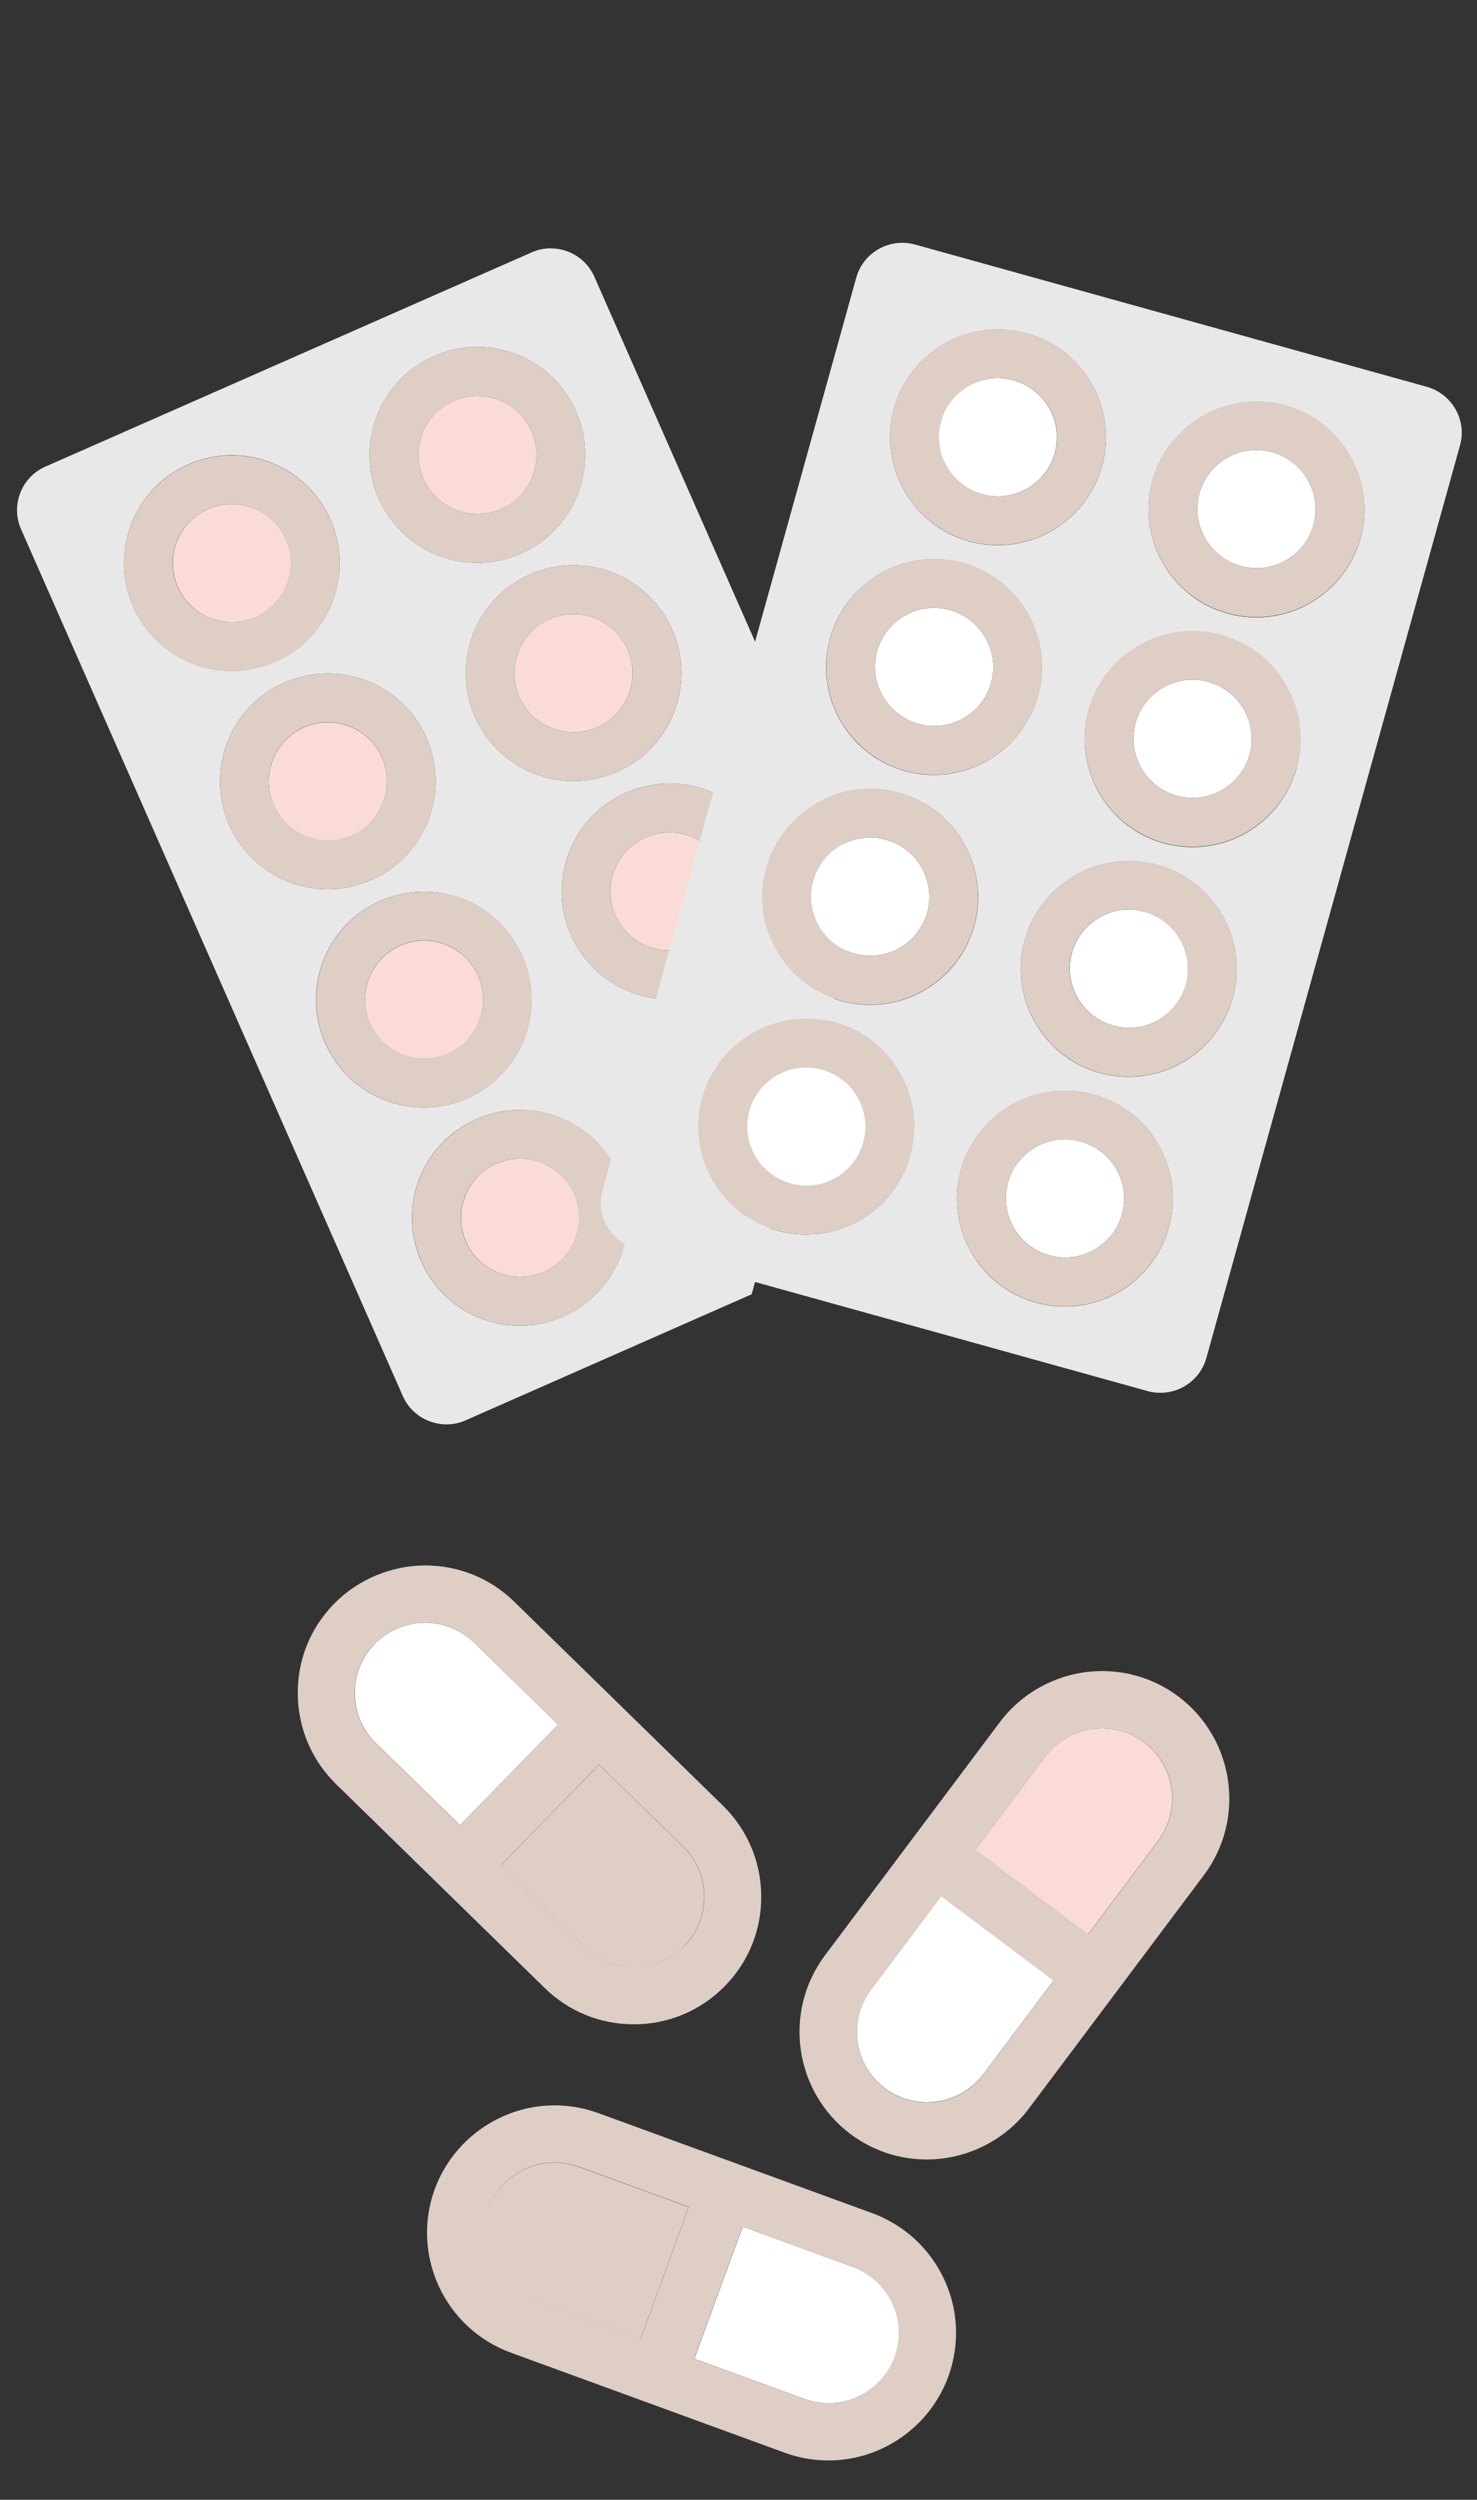 <?xml version="1.0" encoding="UTF-8"?><svg id="_レイヤー_2" xmlns="http://www.w3.org/2000/svg" xmlns:xlink="http://www.w3.org/1999/xlink" viewBox="0 0 80 135.38"><rect x="0" y="0" width="80" height="135.38" fill="#333333" stroke="none"/><defs><style>.cls-1{fill:none;}.cls-2{clip-path:url(#clippath);}.cls-3{fill:#e9e8e8;}.cls-4{fill:#fff;}.cls-5{fill:#fbdbd6;}.cls-6{fill:#decec6;}</style><clipPath id="clippath"><rect class="cls-1" width="80" height="135.38"/></clipPath></defs><g id="_レイヤー_1-2"><g class="cls-2"><g><path class="cls-4" d="m24.91,98.85l5.32-5.45-4.55-4.44c-.72-.7-1.66-1.08-2.66-1.08s-2,.41-2.72,1.15c-.71.73-1.1,1.69-1.08,2.71.01,1.02.42,1.97,1.15,2.68l4.55,4.43Z"/><path class="cls-6" d="m23.86,102.15l5.65,5.52c1.3,1.27,3.01,1.96,4.82,1.96h0c1.88,0,3.63-.74,4.94-2.08,1.29-1.32,1.99-3.06,1.96-4.91-.02-1.84-.76-3.57-2.08-4.86l-5.65-5.52s0,0,0,0l-5.65-5.52c-1.3-1.27-3.01-1.96-4.82-1.96s-3.63.74-4.94,2.08c-1.29,1.32-1.99,3.06-1.96,4.91.02,1.84.76,3.57,2.08,4.86l5.65,5.52h0Zm-3.56-13.12c.72-.74,1.69-1.15,2.72-1.15s1.94.38,2.66,1.08l4.55,4.44-5.32,5.45-4.55-4.43c-.73-.71-1.14-1.66-1.15-2.68-.01-1.02.37-1.98,1.08-2.71Zm16.76,16.35c-.72.74-1.69,1.15-2.73,1.15h0c-1,0-1.94-.38-2.66-1.08l-4.54-4.44,5.32-5.45,4.55,4.44c.73.71,1.14,1.66,1.15,2.68.01,1.02-.37,1.98-1.08,2.71Z"/><path class="cls-6" d="m32.45,95.57l-5.32,5.45,4.54,4.44c.72.7,1.66,1.08,2.66,1.08h0c1.03,0,2-.41,2.73-1.15.71-.73,1.09-1.69,1.08-2.71-.01-1.02-.42-1.97-1.15-2.68l-4.55-4.44Z"/><path class="cls-4" d="m50.98,102.68l-3.81,5.08c-1.26,1.68-.92,4.07.76,5.33.66.5,1.45.76,2.28.76,1.21,0,2.32-.56,3.05-1.52l3.81-5.08-6.09-4.57Z"/><path class="cls-5" d="m61.97,94.36c-.66-.5-1.45-.76-2.28-.76-1.21,0-2.33.56-3.05,1.52l-3.81,5.08,6.09,4.57,3.81-5.08c1.26-1.68.92-4.07-.76-5.33Z"/><path class="cls-6" d="m63.83,91.88c-1.2-.9-2.63-1.38-4.14-1.38-2.17,0-4.23,1.03-5.53,2.76l-4.74,6.32-4.74,6.32c-2.28,3.05-1.66,7.38,1.38,9.67,1.2.9,2.64,1.38,4.14,1.38h0c2.16,0,4.23-1.03,5.53-2.76l4.74-6.32s0,0,0,0l4.74-6.32c2.28-3.05,1.66-7.38-1.38-9.67Zm-13.62,21.98c-.83,0-1.62-.26-2.28-.76-1.68-1.26-2.02-3.65-.76-5.33l3.81-5.08,6.09,4.57-3.81,5.08c-.73.97-1.84,1.52-3.05,1.52Zm12.53-14.17l-3.81,5.08-6.09-4.57,3.81-5.08c.73-.97,1.84-1.52,3.05-1.52.83,0,1.61.26,2.28.76,1.68,1.26,2.02,3.65.76,5.33Z"/><path class="cls-4" d="m46.19,122.77l-5.96-2.18-1.1,3-1.52,4.15,5.96,2.18c.42.15.86.23,1.31.23h0c1.59,0,3.03-1,3.58-2.5.35-.96.31-1.99-.12-2.91-.43-.92-1.19-1.62-2.15-1.97Z"/><path class="cls-6" d="m47.25,119.86l-7.42-2.71-7.42-2.71c-.77-.28-1.56-.42-2.37-.42-2.89,0-5.49,1.82-6.49,4.53-1.31,3.58.54,7.55,4.11,8.86l7.42,2.71s0,0,0,0l7.42,2.71c.76.28,1.56.42,2.37.42h0c2.89,0,5.49-1.82,6.49-4.53.63-1.73.56-3.61-.22-5.28-.78-1.67-2.16-2.94-3.89-3.58Zm1.2,7.79c-.55,1.5-1.98,2.5-3.58,2.5h0c-.44,0-.88-.08-1.31-.23l-5.96-2.18,1.52-4.15,1.1-3,5.96,2.18c.96.35,1.72,1.05,2.15,1.97.43.92.47,1.96.12,2.91Zm-21.99-8.04c.55-1.5,1.98-2.5,3.58-2.5.44,0,.88.08,1.31.23l5.96,2.18-2.61,7.15-5.96-2.18c-1.97-.72-2.99-2.91-2.27-4.88Z"/><path class="cls-6" d="m28.73,124.5l5.96,2.18,2.61-7.15-5.96-2.18c-.42-.15-.86-.23-1.31-.23-1.59,0-3.03,1-3.58,2.5-.72,1.97.3,4.16,2.27,4.88Z"/><g><path class="cls-3" d="m40.71,70.1l1.16-4.18c-.13,0-.27.02-.4.02-2.32,0-4.42-1.37-5.35-3.49-1.3-2.95.04-6.41,2.99-7.7.75-.33,1.54-.5,2.35-.5,1.23,0,2.39.39,3.35,1.06l1.99-7.16-14.61-33.17c-.41-.93-1.34-1.53-2.37-1.53-.35,0-.7.07-1.03.22L2.46,25.27c-1.3.57-1.89,2.09-1.32,3.39l20.68,46.95c.41.93,1.34,1.53,2.37,1.53.35,0,.7-.07,1.03-.22l15.5-6.83Zm.9-24.18c1.3,2.95-.04,6.4-2.99,7.7-.75.33-1.54.5-2.35.5-2.32,0-4.42-1.37-5.35-3.49-1.3-2.95.04-6.41,2.99-7.7.75-.33,1.54-.5,2.35-.5,2.32,0,4.42,1.37,5.35,3.49Zm-5.2-11.82c1.3,2.95-.04,6.41-2.99,7.7-.75.33-1.54.5-2.35.5-2.32,0-4.42-1.37-5.35-3.49-.63-1.43-.66-3.02-.1-4.47.57-1.46,1.66-2.6,3.09-3.23.75-.33,1.54-.5,2.35-.5,2.32,0,4.42,1.37,5.35,3.49Zm-16-11.58c.57-1.45,1.66-2.6,3.09-3.23.75-.33,1.54-.5,2.35-.5,2.32,0,4.42,1.37,5.35,3.49.63,1.43.66,3.02.1,4.47-.57,1.46-1.66,2.6-3.09,3.23-.75.33-1.54.5-2.35.5-2.32,0-4.42-1.37-5.35-3.49-.63-1.43-.66-3.02-.1-4.47Zm-13.2,10.33c-.63-1.43-.66-3.02-.1-4.47.57-1.46,1.66-2.6,3.09-3.23.75-.33,1.54-.5,2.35-.5,2.32,0,4.42,1.37,5.35,3.49,1.3,2.95-.04,6.4-2.99,7.7-.75.33-1.54.5-2.35.5-2.32,0-4.42-1.37-5.35-3.49Zm5.2,11.82c-1.3-2.95.04-6.41,2.99-7.7.75-.33,1.54-.5,2.35-.5,2.32,0,4.42,1.37,5.35,3.49.63,1.43.66,3.02.1,4.47-.57,1.45-1.66,2.6-3.09,3.23-.75.33-1.54.5-2.35.5-2.32,0-4.42-1.37-5.35-3.49Zm5.2,11.82c-1.3-2.95.04-6.4,2.99-7.7.75-.33,1.54-.5,2.35-.5,2.32,0,4.42,1.37,5.35,3.49.63,1.43.66,3.02.1,4.47-.57,1.45-1.66,2.6-3.09,3.23-.75.33-1.54.5-2.35.5-2.32,0-4.42-1.37-5.35-3.49Zm5.2,11.82c-.63-1.43-.66-3.02-.1-4.47.57-1.46,1.66-2.6,3.09-3.23.75-.33,1.54-.5,2.35-.5,2.32,0,4.42,1.37,5.35,3.49,1.3,2.95-.04,6.41-2.99,7.7-.75.33-1.54.5-2.35.5-2.32,0-4.42-1.37-5.35-3.49Z"/><path class="cls-5" d="m12.56,33.7c.44,0,.88-.09,1.29-.27,1.61-.71,2.35-2.6,1.64-4.22-.51-1.16-1.66-1.91-2.93-1.91-.44,0-.88.09-1.29.27-.78.34-1.38.97-1.69,1.77-.31.8-.29,1.67.05,2.45.51,1.16,1.66,1.91,2.93,1.91Z"/><path class="cls-6" d="m14.91,35.85c2.95-1.3,4.29-4.76,2.99-7.7-.93-2.12-3.03-3.49-5.35-3.49-.81,0-1.6.17-2.35.5-1.43.63-2.53,1.78-3.09,3.23-.57,1.45-.53,3.04.1,4.47.93,2.12,3.03,3.49,5.35,3.49.81,0,1.6-.17,2.35-.5Zm-5.34-6.51c.31-.8.91-1.42,1.69-1.77.41-.18.84-.27,1.29-.27,1.27,0,2.42.75,2.93,1.91.71,1.61-.02,3.51-1.64,4.22-.41.18-.84.27-1.29.27-1.27,0-2.42-.75-2.93-1.91-.34-.78-.36-1.65-.05-2.45Z"/><path class="cls-5" d="m17.76,45.52c.44,0,.88-.09,1.29-.27.78-.34,1.38-.97,1.69-1.77.31-.8.29-1.67-.05-2.45-.51-1.16-1.66-1.91-2.93-1.91-.44,0-.88.09-1.29.27-1.61.71-2.35,2.6-1.64,4.22.51,1.16,1.66,1.91,2.93,1.91Z"/><path class="cls-6" d="m20.11,47.66c1.43-.63,2.53-1.78,3.09-3.23.57-1.46.53-3.04-.1-4.47-.93-2.12-3.03-3.49-5.35-3.49-.81,0-1.6.17-2.35.5-2.95,1.3-4.29,4.75-2.99,7.7.93,2.12,3.03,3.49,5.35,3.49.81,0,1.6-.17,2.35-.5Zm-3.64-8.28c.41-.18.84-.27,1.29-.27,1.27,0,2.42.75,2.93,1.91.34.78.36,1.65.05,2.45-.31.8-.91,1.42-1.69,1.77-.41.18-.84.27-1.29.27-1.27,0-2.42-.75-2.93-1.91-.71-1.61.02-3.51,1.64-4.22Z"/><path class="cls-5" d="m22.97,57.34c.44,0,.88-.09,1.29-.27.78-.34,1.38-.97,1.69-1.77.31-.8.29-1.67-.05-2.45-.51-1.16-1.66-1.91-2.93-1.91-.44,0-.88.09-1.29.27-1.61.71-2.35,2.6-1.64,4.22.51,1.16,1.66,1.91,2.93,1.91Z"/><path class="cls-6" d="m25.32,59.48c1.43-.63,2.53-1.78,3.09-3.23.57-1.46.53-3.04-.1-4.47-.93-2.12-3.03-3.49-5.35-3.49-.81,0-1.6.17-2.35.5-2.95,1.3-4.29,4.75-2.99,7.7.93,2.12,3.03,3.49,5.35,3.49.81,0,1.6-.17,2.35-.5Zm-3.64-8.28c.41-.18.84-.27,1.29-.27,1.27,0,2.42.75,2.93,1.91.34.78.36,1.65.05,2.45-.31.8-.91,1.42-1.69,1.77-.41.18-.84.27-1.29.27-1.27,0-2.42-.75-2.93-1.91-.71-1.61.02-3.51,1.64-4.22Z"/><path class="cls-5" d="m28.17,69.15c.44,0,.88-.09,1.29-.27,1.61-.71,2.35-2.6,1.64-4.22-.51-1.16-1.66-1.91-2.93-1.91-.44,0-.88.09-1.29.27-.78.34-1.38.97-1.69,1.77-.31.8-.29,1.67.05,2.45.51,1.16,1.66,1.91,2.93,1.91Z"/><path class="cls-6" d="m30.52,71.3c2.95-1.3,4.29-4.75,2.99-7.7-.93-2.12-3.03-3.49-5.35-3.49-.81,0-1.6.17-2.35.5-1.43.63-2.53,1.78-3.09,3.23-.57,1.46-.53,3.04.1,4.47.93,2.12,3.03,3.49,5.35,3.49.81,0,1.6-.17,2.35-.5Zm-5.34-6.51c.31-.8.91-1.42,1.69-1.77.41-.18.84-.27,1.29-.27,1.27,0,2.42.75,2.93,1.91.71,1.61-.02,3.51-1.64,4.22-.41.18-.84.27-1.29.27-1.27,0-2.42-.75-2.93-1.91-.34-.78-.36-1.65-.05-2.45Z"/><path class="cls-5" d="m25.86,27.84c.44,0,.88-.09,1.29-.27.78-.34,1.38-.97,1.69-1.77.31-.8.29-1.67-.05-2.45-.51-1.16-1.66-1.91-2.93-1.91-.44,0-.88.09-1.29.27-.78.34-1.38.97-1.69,1.77-.31.8-.29,1.67.05,2.45.51,1.16,1.66,1.91,2.93,1.91Z"/><path class="cls-6" d="m25.86,30.48c.81,0,1.6-.17,2.35-.5,1.43-.63,2.53-1.78,3.09-3.23.57-1.45.53-3.04-.1-4.47-.93-2.12-3.03-3.49-5.35-3.49-.81,0-1.6.17-2.35.5-1.43.63-2.53,1.78-3.09,3.23-.57,1.46-.53,3.04.1,4.47.93,2.12,3.03,3.49,5.35,3.49Zm-2.98-7c.31-.8.91-1.42,1.69-1.77.41-.18.84-.27,1.29-.27,1.27,0,2.42.75,2.93,1.91.34.78.36,1.65.05,2.45-.31.8-.91,1.42-1.69,1.77-.41.18-.84.27-1.29.27-1.27,0-2.42-.75-2.93-1.91-.34-.78-.36-1.65-.05-2.45Z"/><path class="cls-5" d="m31.06,33.26c-.44,0-.88.09-1.29.27-.78.34-1.38.97-1.69,1.77-.31.8-.29,1.67.05,2.45.51,1.16,1.66,1.91,2.93,1.91.44,0,.88-.09,1.29-.27,1.61-.71,2.35-2.6,1.64-4.22-.51-1.16-1.66-1.91-2.93-1.91Z"/><path class="cls-6" d="m28.71,31.11c-1.43.63-2.53,1.78-3.09,3.23-.57,1.45-.53,3.04.1,4.47.93,2.12,3.03,3.49,5.35,3.49.81,0,1.6-.17,2.35-.5,2.95-1.3,4.29-4.76,2.99-7.7-.93-2.12-3.03-3.49-5.35-3.49-.81,0-1.6.17-2.35.5Zm3.64,8.28c-.41.18-.84.27-1.29.27-1.27,0-2.42-.75-2.93-1.91-.34-.78-.36-1.65-.05-2.45.31-.8.91-1.42,1.69-1.77.41-.18.84-.27,1.29-.27,1.27,0,2.42.75,2.93,1.91.71,1.61-.02,3.51-1.64,4.22Z"/><path class="cls-5" d="m36.26,45.08c-.44,0-.88.09-1.29.27-1.61.71-2.35,2.6-1.64,4.22.51,1.16,1.66,1.91,2.93,1.91.44,0,.88-.09,1.29-.27,1.61-.71,2.35-2.6,1.64-4.22-.51-1.16-1.66-1.91-2.93-1.91Z"/><path class="cls-6" d="m33.91,42.93c-2.95,1.3-4.29,4.75-2.99,7.7.93,2.12,3.03,3.49,5.35,3.49.81,0,1.6-.17,2.35-.5,2.95-1.3,4.29-4.75,2.99-7.7-.93-2.12-3.03-3.49-5.35-3.49-.81,0-1.6.17-2.35.5Zm3.64,8.28c-.41.18-.84.27-1.29.27-1.27,0-2.42-.75-2.93-1.91-.71-1.61.02-3.51,1.64-4.22.41-.18.84-.27,1.29-.27,1.27,0,2.42.75,2.93,1.91.71,1.61-.02,3.51-1.64,4.22Z"/><path class="cls-5" d="m41.47,56.86c-.44,0-.88.09-1.29.27-1.61.71-2.35,2.6-1.64,4.22.51,1.16,1.66,1.91,2.93,1.91.44,0,.88-.09,1.29-.27,1.61-.71,2.35-2.6,1.64-4.22-.51-1.16-1.66-1.91-2.93-1.91Z"/><path class="cls-6" d="m39.12,54.71c-2.95,1.3-4.29,4.75-2.99,7.7.93,2.12,3.03,3.49,5.35,3.49.81,0,1.6-.17,2.35-.5,2.95-1.3,4.29-4.75,2.99-7.7-.93-2.12-3.03-3.49-5.35-3.49-.81,0-1.6.17-2.35.5Zm3.64,8.28c-.41.18-.84.27-1.29.27-1.27,0-2.42-.75-2.93-1.91-.71-1.61.02-3.51,1.64-4.22.41-.18.84-.27,1.29-.27,1.27,0,2.42.75,2.93,1.91.71,1.61-.02,3.51-1.64,4.22Z"/></g><g><path class="cls-3" d="m78.84,22.17c-.34-.6-.89-1.03-1.55-1.22l-27.74-7.71c-.22-.06-.45-.09-.68-.09-1.16,0-2.18.77-2.49,1.88l-13.74,49.43c-.18.66-.1,1.35.24,1.95.34.6.89,1.03,1.55,1.22l27.74,7.71c.22.06.45.09.68.09,1.16,0,2.18-.77,2.49-1.88l13.74-49.43c.18-.66.1-1.35-.24-1.95Zm-30.42-.05c.7-2.52,3.01-4.28,5.63-4.28.53,0,1.05.07,1.57.21,3.11.86,4.93,4.09,4.07,7.2-.7,2.52-3.02,4.28-5.63,4.28-.53,0-1.06-.07-1.57-.21-3.1-.86-4.93-4.09-4.07-7.2Zm-3.46,12.44c.7-2.52,3.02-4.28,5.63-4.28.53,0,1.06.07,1.57.21,1.5.42,2.75,1.4,3.52,2.76.77,1.36.96,2.94.54,4.44-.7,2.52-3.02,4.28-5.63,4.28-.53,0-1.06-.07-1.57-.21-1.5-.42-2.76-1.4-3.52-2.76-.77-1.36-.96-2.94-.54-4.44Zm4.34,28.02c-.7,2.52-3.01,4.28-5.63,4.28-.53,0-1.06-.07-1.57-.21-3.1-.86-4.93-4.09-4.07-7.2.7-2.52,3.01-4.28,5.63-4.28.53,0,1.05.07,1.57.21,1.5.42,2.76,1.4,3.52,2.76.77,1.36.96,2.94.54,4.44Zm-2.17-8.16c-.53,0-1.06-.07-1.57-.21-1.5-.42-2.76-1.4-3.52-2.76-.77-1.36-.96-2.94-.54-4.44.7-2.52,3.01-4.28,5.63-4.28.53,0,1.06.07,1.57.21,3.1.86,4.93,4.09,4.07,7.2-.7,2.52-3.01,4.28-5.63,4.28Zm16.18,12.06c-.7,2.52-3.01,4.28-5.63,4.28-.53,0-1.06-.07-1.57-.21-1.5-.42-2.76-1.4-3.52-2.76-.77-1.36-.96-2.94-.54-4.44.7-2.52,3.02-4.28,5.63-4.28.53,0,1.05.07,1.57.21,1.5.42,2.76,1.4,3.52,2.76.77,1.36.96,2.94.54,4.44Zm3.46-12.44c-.7,2.52-3.01,4.28-5.63,4.28-.53,0-1.05-.07-1.57-.21-3.11-.86-4.93-4.09-4.07-7.2.7-2.52,3.01-4.28,5.63-4.28.53,0,1.06.07,1.57.21,3.1.86,4.93,4.09,4.07,7.2Zm3.46-12.44c-.7,2.52-3.01,4.28-5.63,4.28-.53,0-1.05-.07-1.57-.21-3.1-.86-4.93-4.09-4.07-7.2.7-2.52,3.02-4.28,5.63-4.28.53,0,1.05.07,1.57.21,1.5.42,2.76,1.4,3.52,2.76.77,1.36.96,2.94.54,4.44Zm3.46-12.44c-.7,2.52-3.02,4.28-5.63,4.28-.53,0-1.06-.07-1.57-.21-3.1-.86-4.93-4.09-4.07-7.2.7-2.52,3.02-4.28,5.63-4.28.53,0,1.05.07,1.57.21,3.1.86,4.93,4.09,4.07,7.2Z"/><path class="cls-4" d="m53.19,26.76c.28.08.57.12.86.12,1.43,0,2.7-.96,3.08-2.34.47-1.7-.53-3.47-2.23-3.94-.28-.08-.57-.12-.86-.12-1.43,0-2.7.96-3.08,2.34-.47,1.7.53,3.47,2.23,3.94Z"/><path class="cls-6" d="m52.49,29.31c.51.14,1.04.21,1.57.21,2.61,0,4.93-1.76,5.63-4.28.86-3.11-.96-6.33-4.07-7.2-.51-.14-1.04-.21-1.57-.21-2.61,0-4.93,1.76-5.63,4.28-.86,3.11.96,6.33,4.07,7.2Zm-1.52-6.49c.38-1.38,1.65-2.34,3.08-2.34.29,0,.58.04.86.12,1.7.47,2.7,2.24,2.23,3.94-.38,1.38-1.65,2.34-3.08,2.34-.29,0-.58-.04-.86-.12-1.7-.47-2.7-2.24-2.23-3.94Z"/><path class="cls-4" d="m49.74,39.2c.28.08.57.12.86.12,1.43,0,2.7-.96,3.08-2.34.23-.82.12-1.69-.3-2.43-.42-.74-1.11-1.28-1.93-1.51-.28-.08-.57-.12-.86-.12-1.43,0-2.7.96-3.08,2.34-.23.82-.12,1.69.3,2.43.42.74,1.11,1.28,1.93,1.51Z"/><path class="cls-6" d="m49.03,41.75c.51.14,1.04.21,1.57.21,2.61,0,4.93-1.76,5.63-4.28.42-1.5.23-3.08-.54-4.44-.77-1.36-2.02-2.34-3.52-2.76-.51-.14-1.04-.21-1.57-.21-2.61,0-4.93,1.76-5.63,4.28-.42,1.5-.23,3.08.54,4.44.77,1.36,2.02,2.34,3.52,2.76Zm-1.52-6.49c.38-1.38,1.65-2.34,3.08-2.34.29,0,.58.04.86.12.82.23,1.51.76,1.93,1.51.42.74.53,1.61.3,2.43-.38,1.38-1.65,2.34-3.08,2.34-.29,0-.58-.04-.86-.12-.82-.23-1.51-.76-1.93-1.51-.42-.74-.53-1.61-.3-2.43Z"/><path class="cls-4" d="m47.99,45.48c-.28-.08-.57-.12-.86-.12-1.43,0-2.7.96-3.08,2.34-.23.82-.12,1.69.3,2.43.42.74,1.11,1.28,1.93,1.51.28.08.57.12.86.12,1.43,0,2.7-.96,3.08-2.34.47-1.7-.53-3.47-2.23-3.94Z"/><path class="cls-6" d="m48.7,42.93c-.51-.14-1.04-.21-1.57-.21-2.61,0-4.93,1.76-5.63,4.28-.42,1.5-.23,3.08.54,4.44.77,1.36,2.02,2.34,3.52,2.76.51.14,1.04.21,1.57.21,2.61,0,4.93-1.76,5.63-4.28.86-3.11-.96-6.33-4.07-7.2Zm1.52,6.49c-.38,1.38-1.65,2.34-3.08,2.34-.29,0-.58-.04-.86-.12-.82-.23-1.51-.76-1.93-1.51-.42-.74-.53-1.61-.3-2.43.38-1.38,1.65-2.34,3.08-2.34.29,0,.58.04.86.12,1.7.47,2.7,2.24,2.23,3.94Z"/><path class="cls-4" d="m44.53,57.93c-.28-.08-.57-.12-.86-.12-1.43,0-2.7.96-3.08,2.34-.47,1.7.53,3.47,2.23,3.94.28.08.57.12.86.12,1.43,0,2.7-.96,3.08-2.34.23-.82.12-1.69-.3-2.43s-1.11-1.28-1.93-1.51Z"/><path class="cls-6" d="m45.24,55.38c-.51-.14-1.04-.21-1.57-.21-2.61,0-4.93,1.76-5.63,4.28-.86,3.1.96,6.33,4.07,7.2.51.14,1.04.21,1.57.21,2.61,0,4.93-1.76,5.63-4.28.42-1.5.23-3.08-.54-4.44-.77-1.36-2.02-2.34-3.52-2.76Zm1.52,6.49c-.38,1.38-1.65,2.34-3.08,2.34-.29,0-.58-.04-.86-.12-1.7-.47-2.7-2.24-2.23-3.94.38-1.38,1.65-2.34,3.08-2.34.29,0,.58.04.86.12.82.23,1.51.76,1.93,1.51s.53,1.61.3,2.43Z"/><path class="cls-4" d="m68.91,24.49c-.28-.08-.57-.12-.86-.12-1.43,0-2.7.96-3.08,2.34-.47,1.7.53,3.47,2.23,3.94.28.08.57.12.86.12,1.43,0,2.7-.96,3.08-2.34.47-1.7-.53-3.47-2.23-3.94Z"/><path class="cls-6" d="m69.62,21.94c-.51-.14-1.04-.21-1.57-.21-2.61,0-4.93,1.76-5.63,4.28-.86,3.11.96,6.33,4.07,7.2.51.14,1.04.21,1.57.21,2.61,0,4.93-1.76,5.63-4.28.86-3.11-.96-6.33-4.07-7.2Zm1.52,6.49c-.38,1.38-1.65,2.34-3.08,2.34-.29,0-.58-.04-.86-.12-1.7-.47-2.7-2.24-2.23-3.94.38-1.38,1.65-2.34,3.08-2.34.29,0,.58.04.86.12,1.7.47,2.7,2.24,2.23,3.94Z"/><path class="cls-4" d="m65.45,36.93c-.28-.08-.57-.12-.86-.12-1.43,0-2.7.96-3.08,2.34-.47,1.7.53,3.47,2.23,3.94.28.08.57.12.86.12,1.43,0,2.7-.96,3.08-2.34.23-.82.12-1.69-.3-2.43-.42-.74-1.11-1.28-1.93-1.51Z"/><path class="cls-6" d="m66.16,34.38c-.51-.14-1.04-.21-1.57-.21-2.61,0-4.93,1.76-5.63,4.28-.86,3.1.96,6.33,4.07,7.2.51.14,1.04.21,1.57.21,2.61,0,4.93-1.76,5.63-4.28.42-1.5.23-3.08-.54-4.44-.77-1.36-2.02-2.34-3.52-2.76Zm1.52,6.49c-.38,1.38-1.65,2.34-3.08,2.34-.29,0-.58-.04-.86-.12-1.7-.47-2.7-2.24-2.23-3.94.38-1.38,1.65-2.34,3.08-2.34.29,0,.58.04.86.12.82.23,1.51.76,1.93,1.51.42.74.53,1.61.3,2.43Z"/><path class="cls-4" d="m62,49.38c-.28-.08-.57-.12-.86-.12-1.43,0-2.7.96-3.08,2.34-.47,1.7.53,3.47,2.23,3.94.28.08.57.12.86.12,1.43,0,2.7-.96,3.08-2.34.47-1.7-.53-3.47-2.23-3.94Z"/><path class="cls-6" d="m62.7,46.83c-.51-.14-1.04-.21-1.57-.21-2.61,0-4.93,1.76-5.63,4.28-.86,3.1.96,6.33,4.07,7.2.51.14,1.04.21,1.57.21,2.61,0,4.93-1.76,5.63-4.28.86-3.1-.96-6.33-4.07-7.2Zm1.52,6.49c-.38,1.38-1.65,2.34-3.08,2.34-.29,0-.58-.04-.86-.12-1.7-.47-2.7-2.24-2.23-3.94.38-1.38,1.65-2.34,3.08-2.34.29,0,.58.04.86.12,1.7.47,2.7,2.24,2.23,3.94Z"/><path class="cls-4" d="m58.54,61.82c-.28-.08-.57-.12-.86-.12-1.43,0-2.7.96-3.08,2.34-.23.82-.12,1.69.3,2.43.42.74,1.11,1.28,1.93,1.51.28.08.57.12.86.12,1.43,0,2.7-.96,3.08-2.34.23-.82.12-1.69-.3-2.43-.42-.74-1.11-1.28-1.93-1.51Z"/><path class="cls-6" d="m59.25,59.27c-.51-.14-1.04-.21-1.57-.21-2.61,0-4.93,1.76-5.63,4.28-.42,1.5-.23,3.08.54,4.44.77,1.36,2.02,2.34,3.52,2.76.51.14,1.04.21,1.57.21,2.61,0,4.93-1.76,5.63-4.28.42-1.5.23-3.08-.54-4.44-.77-1.36-2.02-2.34-3.52-2.76Zm1.52,6.49c-.38,1.38-1.65,2.34-3.08,2.34-.29,0-.58-.04-.86-.12-.82-.23-1.51-.76-1.93-1.51-.42-.74-.53-1.61-.3-2.43.38-1.38,1.65-2.34,3.08-2.34.29,0,.58.04.86.12.82.23,1.51.76,1.93,1.51.42.74.53,1.61.3,2.43Z"/></g></g></g></g></svg>